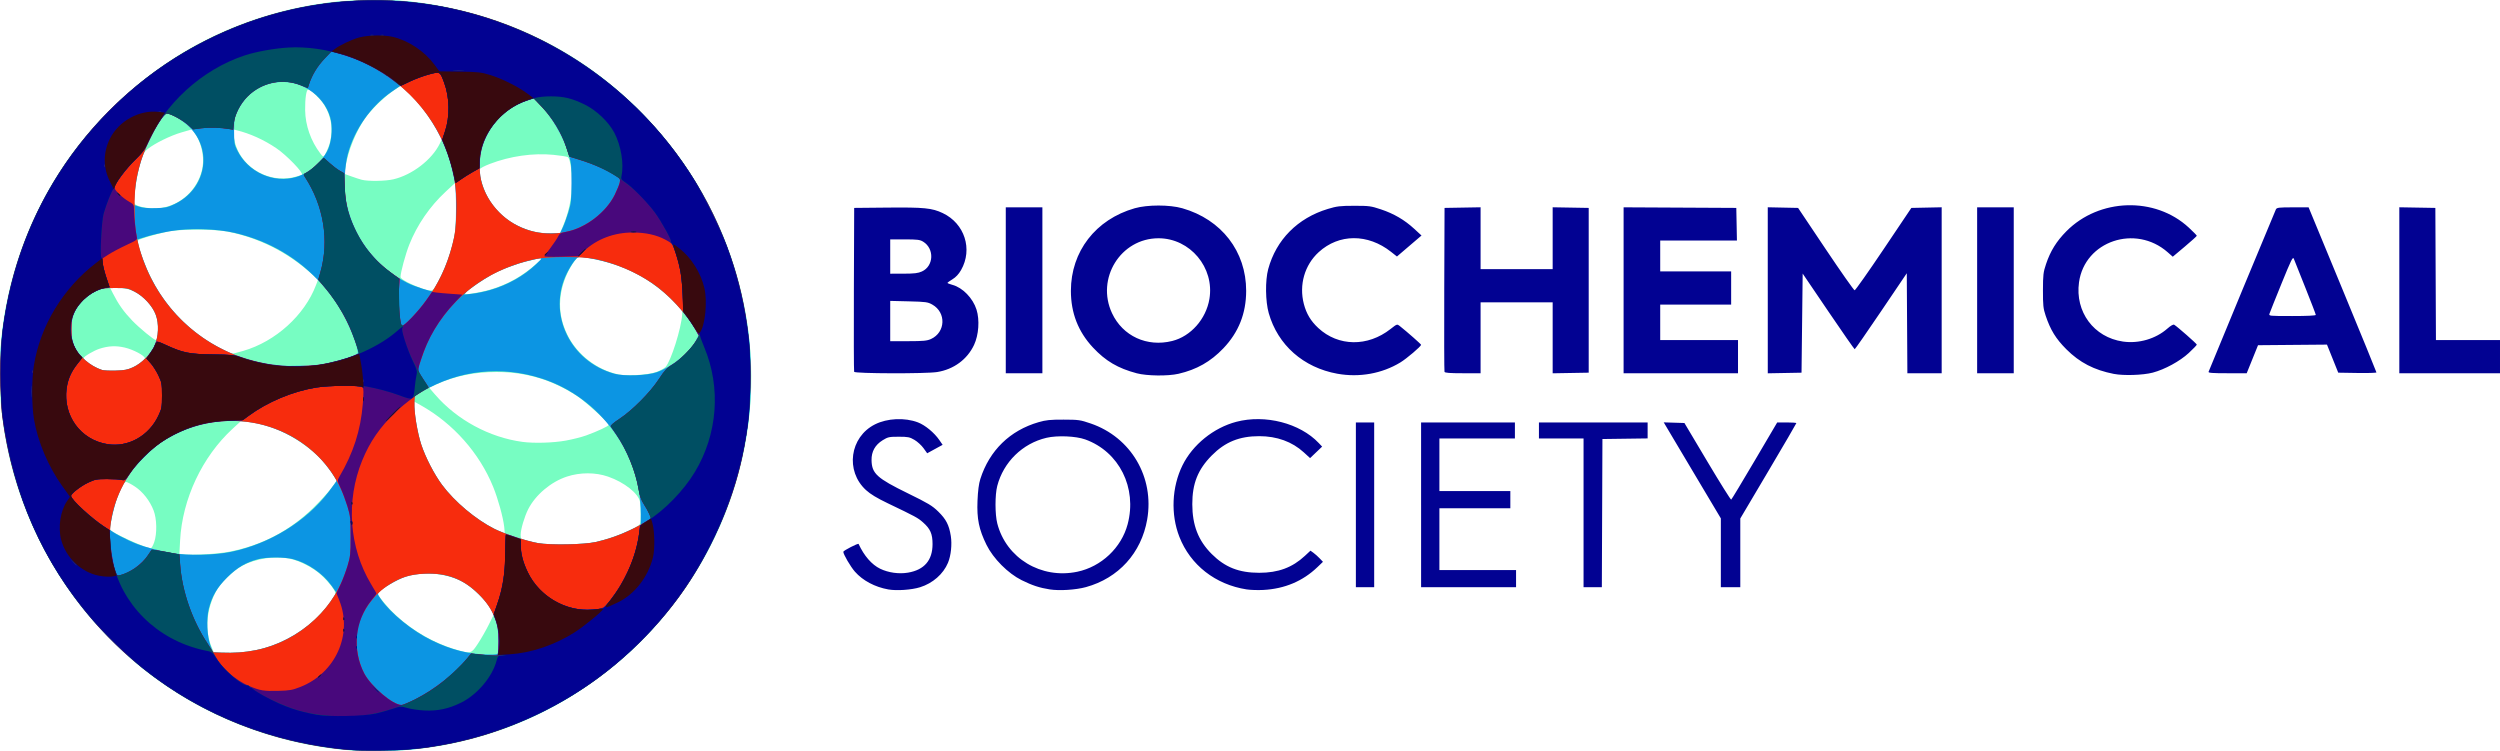 <?xml version="1.0" encoding="UTF-8" standalone="no"?>
<svg
   xmlns:dc="http://purl.org/dc/elements/1.1/"
   xmlns:cc="http://creativecommons.org/ns#"
   xmlns:rdf="http://www.w3.org/1999/02/22-rdf-syntax-ns#"
   xmlns:svg="http://www.w3.org/2000/svg"
   xmlns="http://www.w3.org/2000/svg"
   version="1.1"
   id="svg2"
   viewBox="0 0 655.526 197.005"
   height="55.599mm"
   width="185.004mm">
  <defs
     id="defs4" />
  <g
     transform="translate(-31.252,-145.727)"
     id="layer1">
    <path
       style="fill:#77fdc2"
       d="m 124.412,342.592 c -18.618,-1.273 -36.563,-7.656 -51.434,-18.295 -4.942,-3.535 -7.972,-6.131 -12.761,-10.931 -16.251,-16.291 -26.339,-37.636 -28.647,-60.621 -0.43,-4.278 -0.423,-13.757 0.013,-18.15 1.464,-14.759 6.389,-29.427 14.05,-41.85 4.226,-6.851 8.691,-12.449 14.722,-18.455 15.942,-15.877 35.722,-25.387 58.373,-28.064 5.025,-0.594 15.041,-0.672 19.799,-0.155 23.954,2.605 44.927,12.731 61.388,29.637 24.329,24.987 33.879,60.488 25.164,93.536 -10.366,39.305 -44.278,68.585 -84.418,72.887 -5.343,0.573 -11.89,0.758 -16.248,0.46 z M 98.328,316.207 c 5.664,-1.133 11.08,-3.932 15.367,-7.943 2.492,-2.331 5.483,-6.143 5.483,-6.987 0,-0.73 -1.679,-2.905 -3.653,-4.734 -2.08,-1.926 -5.588,-3.754 -8.286,-4.316 -3.872,-0.808 -8.848,-0.074 -12.453,1.836 -2.184,1.157 -5.459,4.278 -6.66,6.346 -2.748,4.733 -3.278,10.682 -1.345,15.097 l 0.552,1.261 2.048,0.089 c 3.216,0.14 6.022,-0.063 8.948,-0.649 z m 58.259,-1.737 c 0.841,-1.279 2.115,-3.51 2.831,-4.957 l 1.301,-2.632 -0.734,-1.418 c -1.18,-2.278 -5.183,-6.082 -7.731,-7.347 -4.389,-2.179 -10.369,-2.639 -14.776,-1.139 -2.058,0.701 -5.796,2.864 -6.728,3.894 -0.54,0.597 -0.534,0.637 0.297,1.743 4.679,6.227 12.203,11.295 20.113,13.55 3.557,1.014 3.669,0.979 5.427,-1.693 z M 91.359,290.394 c 8.514,-1.643 15.835,-5.46 22.027,-11.484 1.725,-1.678 3.816,-3.968 4.647,-5.089 l 1.511,-2.039 -1.008,-1.663 c -4.169,-6.88 -14.017,-12.987 -22.241,-13.793 l -1.868,-0.183 -2.157,1.983 c -8.007,7.363 -13.21,18.422 -13.795,29.322 l -0.188,3.504 1.17,0.141 c 2.283,0.276 8.84,-0.11 11.901,-0.7 z m -19.681,-2.475 c 0.785,-2.256 0.713,-6.134 -0.156,-8.361 -0.993,-2.544 -2.792,-4.846 -4.876,-6.238 -1.01,-0.675 -2.073,-1.226 -2.361,-1.226 -0.931,0 -3.025,5.318 -3.767,9.564 -0.242,1.383 -0.439,2.679 -0.439,2.879 0,0.64 9.177,4.878 10.701,4.942 0.193,0.008 0.598,-0.694 0.899,-1.56 z m 115.75,-0.065 c 4.791,-1.076 11.25,-3.744 11.662,-4.818 0.245,-0.638 0.236,-4.16 -0.013,-5.673 -0.366,-2.214 -4.112,-5.188 -8.4,-6.668 -3.303,-1.14 -7.3,-1.141 -10.772,-0.003 -4.201,1.378 -8.251,4.798 -10.166,8.583 -0.973,1.923 -1.961,5.268 -1.961,6.639 0,1.106 0.056,1.172 1.275,1.504 0.701,0.191 2.288,0.529 3.525,0.75 2.964,0.531 11.932,0.341 14.85,-0.315 z m -23.968,-3.985 c -0.298,-2.571 -1.623,-7.361 -2.908,-10.517 -3.602,-8.845 -10.478,-16.592 -18.949,-21.347 l -1.725,-0.968 0,1.115 c 0,2.186 0.945,7.425 1.824,10.117 1.095,3.35 3.386,7.795 5.457,10.587 3.411,4.598 9.27,9.433 14.319,11.817 1.073,0.506 2.002,0.921 2.066,0.921 0.064,1.2e-4 0.026,-0.776 -0.084,-1.725 z m 16.138,-22.611 c 1.727,-0.31 4.128,-0.917 5.335,-1.349 2.878,-1.031 5.944,-2.463 5.944,-2.776 0,-0.562 -6.107,-6.122 -8.294,-7.551 -6.53,-4.268 -13.347,-6.306 -21.106,-6.31 -5.886,-0.003 -10.986,1.045 -15.868,3.261 l -1.847,0.838 1.633,1.886 c 5.693,6.574 14.194,11.167 22.823,12.332 3.044,0.411 8.058,0.265 11.379,-0.331 z m 23.579,-17.934 c 1.073,-0.362 2.24,-0.981 2.595,-1.376 1.429,-1.591 4.104,-10.049 4.354,-13.768 0.074,-1.098 -0.061,-1.289 -2.761,-3.913 -6.442,-6.261 -13.862,-9.795 -23.31,-11.104 -1.224,-0.17 -1.306,-0.129 -2.213,1.102 -1.682,2.282 -2.99,5.42 -3.486,8.36 -0.642,3.81 -0.091,7.334 1.718,10.984 2.537,5.12 7.678,9.099 13.293,10.287 2.245,0.475 7.636,0.161 9.809,-0.572 z M 64.795,242.541 c 1.755,-0.521 4.432,-2.257 4.432,-2.873 0,-0.684 -3.065,-2.306 -5.332,-2.822 -2.284,-0.52 -4.223,-0.424 -6.55,0.324 -1.507,0.484 -4.168,2.058 -4.168,2.466 0,0.662 2.829,2.477 4.8,3.078 1.303,0.398 5.231,0.298 6.818,-0.173 z m 30.255,-4.812 c 8.446,-2.447 16.048,-9.323 19.053,-17.229 l 0.555,-1.461 -2.015,-1.784 c -6.227,-5.512 -13.526,-9.155 -21.561,-10.761 -3.737,-0.747 -12.457,-0.75 -16.004,-0.005 -3.203,0.672 -7.419,1.932 -7.635,2.281 -0.316,0.512 1.383,5.612 2.979,8.944 4.055,8.464 10.208,14.879 18.485,19.273 1.551,0.823 2.974,1.5 3.162,1.503 0.188,0.003 1.529,-0.339 2.982,-0.759 z m -22.555,-3.309 c 0.1,-0.261 0.182,-1.403 0.182,-2.539 0,-2.803 -0.841,-4.946 -2.77,-7.056 -2.146,-2.348 -4.482,-3.486 -7.531,-3.67 l -2.35,-0.141 0.816,1.615 c 1.434,2.837 2.865,4.857 5.052,7.133 1.896,1.973 5.711,5.115 6.225,5.127 0.106,0.003 0.275,-0.209 0.375,-0.47 z m 83.918,-11.966 c 5.985,-1.048 11.303,-3.702 15.864,-7.917 1.537,-1.42 1.669,-1.405 -2.803,-0.328 -3.002,0.723 -7.05,2.282 -9.497,3.658 -2.204,1.239 -5.804,3.714 -6.463,4.442 -0.664,0.733 -0.504,0.741 2.899,0.145 z m -10.317,-2.785 c 1.704,-3.209 2.977,-6.528 3.873,-10.1 0.617,-2.461 0.787,-4.004 0.908,-8.275 0.082,-2.888 0.036,-5.766 -0.103,-6.396 l -0.252,-1.146 -2.463,2.289 c -4.12,3.828 -7.427,8.644 -9.479,13.804 -1.007,2.533 -2.303,7.318 -2.303,8.503 0,0.567 2.643,1.972 5.7,3.031 2.675,0.927 2.731,0.903 4.119,-1.71 z m 32.866,-14.873 c 1.254,-3.018 2.016,-6.285 2.218,-9.506 0.222,-3.546 -0.34,-7.987 -1.06,-8.372 -0.271,-0.145 -1.949,-0.41 -3.728,-0.589 -5.318,-0.535 -11.395,0.332 -16.723,2.387 -1.339,0.516 -2.507,1.129 -2.596,1.362 -0.33,0.859 0.627,4.493 1.8,6.836 3.087,6.168 9.81,10.154 16.847,9.987 l 2.392,-0.057 0.851,-2.048 z M 74.444,200.076 c 5.117,-1.18 9.105,-5.45 9.935,-10.638 0.477,-2.978 -0.522,-6.952 -2.283,-9.082 l -0.569,-0.688 -2.7,0.781 c -2.843,0.822 -6.937,2.83 -8.83,4.329 -0.92,0.729 -1.243,1.289 -1.773,3.078 -0.813,2.742 -1.433,6.013 -1.703,8.984 -0.193,2.122 -0.162,2.322 0.406,2.626 1.612,0.863 5.167,1.151 7.517,0.609 z m 59.977,-7.337 c 4.93,-1.162 10.1,-5.142 12.147,-9.352 l 0.611,-1.257 -1.448,-2.493 c -2.326,-4.006 -5.25,-7.693 -8.062,-10.169 l -1.38,-1.215 -1.728,1.145 c -2.262,1.499 -5.448,4.519 -7.186,6.813 -2.638,3.481 -5.025,9.334 -5.596,13.725 l -0.181,1.392 1.715,0.622 c 0.943,0.342 2.187,0.75 2.765,0.906 1.634,0.441 6.25,0.376 8.344,-0.118 z m -25.894,-0.607 c 0.977,-0.254 1.833,-0.52 1.904,-0.591 0.472,-0.472 -4.038,-5.138 -6.711,-6.944 -3.302,-2.231 -6.941,-3.875 -10.462,-4.726 l -0.87,-0.21 0.193,1.846 c 0.768,7.347 8.571,12.547 15.946,10.626 z m 8.867,-7.9 c 1.342,-3.587 0.98,-7.487 -1.002,-10.798 -0.967,-1.616 -3.638,-4.24 -4.315,-4.24 -0.502,0 -0.855,2.362 -0.813,5.441 0.054,3.967 1.488,8.058 3.966,11.313 0.71,0.933 0.792,0.966 1.156,0.468 0.216,-0.295 0.67,-1.278 1.009,-2.184 z"
       id="path4187" />
    <path
       style="fill:#0c95e3"
       d="m 121.128,342.267 c -16.536,-1.707 -32.405,-7.395 -45.823,-16.427 -23.438,-15.776 -38.851,-40.289 -43.131,-68.595 -0.825,-5.457 -1.125,-16.123 -0.613,-21.766 3.1,-34.117 23.472,-64.038 53.981,-79.282 10.933,-5.463 21.973,-8.719 33.702,-9.941 5.067,-0.528 14.329,-0.603 18.877,-0.153 18.072,1.789 35.717,8.565 49.846,19.142 22.7,16.993 37.057,42.374 39.822,70.401 0.417,4.224 0.416,13.77 -0.003,18.012 -3.306,33.586 -23.365,63.012 -53.419,78.363 -10.768,5.5 -23.398,9.15 -35.541,10.27 -3.819,0.352 -14.195,0.339 -17.7,-0.022 z m 40.768,-25.347 c 0.355,-0.925 0.175,-5.316 -0.292,-7.132 -0.876,-3.404 -2.122,-5.549 -4.746,-8.168 -2.811,-2.806 -5.449,-4.288 -9.063,-5.092 -3.043,-0.677 -7.591,-0.479 -10.317,0.449 -2.061,0.702 -5.796,2.865 -6.731,3.897 -0.544,0.601 -0.537,0.64 0.305,1.855 2.664,3.845 8.285,8.409 13.461,10.931 5.082,2.476 9.654,3.622 14.758,3.698 1.974,0.03 2.478,-0.055 2.625,-0.438 z m -63.568,-0.713 c 7.724,-1.545 15.502,-6.618 19.647,-12.815 l 1.512,-2.261 -1.311,-1.843 c -2.277,-3.202 -6.225,-5.916 -10.113,-6.95 -2.159,-0.575 -6.894,-0.564 -9.138,0.02 -3.209,0.836 -5.511,2.193 -8.111,4.784 -2.655,2.644 -3.979,4.912 -4.819,8.252 -0.669,2.661 -0.449,7.292 0.46,9.664 l 0.656,1.712 2.158,0.088 c 3.354,0.136 6.117,-0.062 9.058,-0.65 z m -6.39,-25.802 c 10.114,-2.141 19.439,-7.886 25.475,-15.696 1.136,-1.47 2.066,-2.774 2.066,-2.897 0,-0.518 -2.419,-3.905 -4.034,-5.649 -5.146,-5.556 -12.819,-9.282 -20.485,-9.947 -14.509,-1.26 -28.062,6.991 -32.977,20.074 -0.829,2.207 -1.904,6.874 -1.904,8.264 0,0.436 4.484,2.824 7.27,3.871 2.307,0.867 5.138,1.588 9.08,2.312 3.961,0.728 11.237,0.572 15.51,-0.332 z m 95.49,-2.55 c 3.266,-0.734 5.747,-1.591 8.925,-3.087 l 2.925,-1.376 0,-2.896 c 0,-15.893 -10.721,-30.557 -25.95,-35.494 -10.607,-3.438 -21.695,-2.246 -31.307,3.368 l -2.143,1.251 0,1.823 c 0,2.83 0.84,7.811 1.824,10.825 1.095,3.35 3.386,7.795 5.457,10.587 3.27,4.407 8.786,9.048 13.707,11.533 2.498,1.261 8.51,3.23 11.412,3.738 3.275,0.573 12.092,0.415 15.15,-0.272 z m 16.032,-44.526 c 3.897,-1.369 8.593,-5.159 10.24,-8.264 l 0.727,-1.37 -0.733,-1.382 c -1.21,-2.282 -4.278,-6.124 -6.828,-8.554 -6.097,-5.808 -13.677,-9.331 -22.79,-10.591 -1.17,-0.162 -1.315,-0.099 -2.189,0.952 -0.515,0.619 -1.404,2.07 -1.976,3.225 -5.215,10.534 0.748,23.153 12.468,26.385 2.54,0.7 8.57,0.482 11.082,-0.401 z M 66.148,242.025 c 2.194,-1.012 4.542,-3.357 5.567,-5.56 1.123,-2.414 1.275,-5.827 0.367,-8.245 -0.851,-2.268 -3.161,-4.784 -5.528,-6.021 -1.73,-0.905 -2,-0.955 -5.126,-0.955 -2.952,0 -3.481,0.085 -5.015,0.804 -2.266,1.062 -4.424,3.124 -5.507,5.263 -0.796,1.572 -0.878,2.012 -0.878,4.733 0,2.449 0.12,3.26 0.654,4.415 1.235,2.673 4.263,5.275 7.296,6.27 0.412,0.135 2.033,0.211 3.6,0.168 2.342,-0.064 3.157,-0.22 4.571,-0.872 z m 50.929,-0.989 c 3.46,-0.762 7.815,-2.233 7.995,-2.701 0.243,-0.634 -1.287,-5.023 -2.89,-8.288 -1.824,-3.716 -3.639,-6.433 -6.43,-9.625 -5.994,-6.857 -13.772,-11.472 -22.971,-13.631 -4.703,-1.104 -12.037,-1.295 -16.954,-0.44 -1.98,0.344 -4.723,0.975 -6.095,1.402 l -2.495,0.777 0.198,0.958 c 0.437,2.116 1.997,6.329 3.319,8.966 5.826,11.622 16.416,19.779 29.091,22.407 4.309,0.894 4.302,0.893 9.882,0.777 3.256,-0.068 5.913,-0.285 7.35,-0.601 z m 42.6,-19.238 c 4.679,-1.344 8.889,-3.702 12.158,-6.809 2.007,-1.908 2.139,-1.864 -2.36,-0.781 -3.002,0.723 -7.05,2.282 -9.497,3.658 -2.267,1.275 -5.815,3.724 -6.491,4.481 l -0.559,0.625 2.1,-0.221 c 1.155,-0.122 3.248,-0.551 4.65,-0.953 z m -13.544,-2.204 c 1.68,-3.144 2.949,-6.478 3.876,-10.182 0.718,-2.87 0.794,-3.718 0.806,-9.018 0.014,-6.411 -0.307,-8.64 -1.958,-13.595 -2.205,-6.617 -6.441,-13.153 -11.316,-17.459 l -1.286,-1.136 -2.152,1.47 c -5.563,3.8 -9.939,10.012 -11.667,16.561 -0.789,2.992 -1.057,8.332 -0.57,11.381 1.53,9.592 7.53,17.84 16.212,22.288 1.792,0.918 6.397,2.403 6.652,2.145 0.111,-0.112 0.743,-1.217 1.404,-2.454 z M 178.807,205.397 c 0.378,-0.796 1.043,-2.619 1.479,-4.05 0.713,-2.341 0.795,-3.099 0.817,-7.552 0.021,-4.334 -0.062,-5.249 -0.672,-7.35 -1.456,-5.018 -4.774,-10.619 -8.239,-13.908 l -1.062,-1.008 -1.959,0.652 c -5.091,1.694 -9.518,6.164 -11.305,11.415 -0.904,2.657 -1.104,6.697 -0.464,9.416 1.171,4.979 4.83,9.546 9.493,11.848 3.081,1.521 5.659,2.117 8.829,2.042 l 2.396,-0.057 0.686,-1.448 z M 76.955,199.275 c 8.265,-3.877 10.221,-14.13 3.879,-20.334 -1.669,-1.633 -4.717,-3.446 -5.793,-3.446 -0.748,0 -2.712,2.982 -4.626,7.022 -2.354,4.97 -3.424,8.943 -3.9,14.483 l -0.211,2.455 1.462,0.466 c 0.998,0.318 2.366,0.44 4.312,0.385 2.478,-0.07 3.114,-0.204 4.878,-1.031 z m 32.029,-7.16 c 3.445,-1.023 7.212,-4.42 8.435,-7.607 0.888,-2.315 1.068,-5.734 0.42,-7.989 -1.77,-6.157 -8.317,-10.25 -14.589,-9.122 -4.32,0.777 -7.769,3.426 -9.661,7.42 -0.899,1.899 -0.96,2.237 -0.96,5.328 0,2.997 0.076,3.455 0.829,4.987 2.826,5.752 9.527,8.765 15.527,6.983 z"
       id="path4185" />
    <path
       style="fill:#f72c0d"
       d="m 121.878,342.283 c -32.132,-3.036 -60.283,-20.79 -76.675,-48.358 -7.16,-12.043 -11.741,-25.689 -13.471,-40.131 -0.089,-0.743 -0.245,-3.848 -0.347,-6.9 -1.066,-31.954 13.745,-62.529 39.587,-81.725 20.955,-15.565 46.802,-22.079 72.656,-18.309 33.227,4.845 62.296,27.053 76.014,58.072 6.071,13.728 8.743,27.313 8.342,42.412 -0.382,14.361 -3.336,26.588 -9.516,39.379 -5.229,10.824 -11.019,18.966 -19.468,27.374 -7.495,7.459 -15.734,13.373 -25.223,18.105 -10.319,5.146 -20.111,8.147 -31.531,9.665 -4.086,0.543 -16.37,0.794 -20.369,0.416 z m 18.403,-13.28 c 4.978,-2.541 10.147,-6.627 13.45,-10.63 l 1.049,-1.272 3.354,0.341 c 1.845,0.188 3.453,0.243 3.574,0.122 0.121,-0.121 0.266,-1.459 0.322,-2.974 0.193,-5.222 -1.393,-9.199 -5.172,-12.971 -4.096,-4.089 -8.453,-5.74 -14.389,-5.454 -3.651,0.176 -6.035,0.913 -9.099,2.813 -3.973,2.464 -7.2,6.869 -8.215,11.216 -0.884,3.788 -0.252,8.594 1.592,12.116 1.793,3.423 7.477,8.249 9.748,8.276 0.367,0.005 2.07,-0.708 3.785,-1.584 z M 98.328,316.207 c 5.738,-1.147 11.11,-3.945 15.489,-8.065 4.118,-3.875 6.826,-8.307 8.552,-13.998 0.754,-2.486 0.819,-3.105 0.819,-7.8 0,-4.695 -0.065,-5.314 -0.819,-7.8 -2.071,-6.828 -5.596,-11.948 -11.056,-16.063 -13.398,-10.095 -33.04,-7.991 -43.868,4.7 -4.675,5.479 -7.37,12.424 -7.364,18.977 0.002,2.489 0.713,7.226 1.371,9.134 0.46,1.334 0.562,1.434 1.288,1.261 2.574,-0.611 5.687,-2.836 7.291,-5.211 0.519,-0.769 0.972,-1.436 1.005,-1.482 0.033,-0.046 1.68,0.215 3.66,0.58 l 3.6,0.663 0.187,2.631 c 0.496,6.991 3.1,14.503 7.182,20.723 l 1.518,2.313 2.123,0.087 c 3.316,0.136 6.089,-0.064 9.023,-0.651 z m 89.1,-28.352 c 4.6,-1.033 8.714,-2.689 12.821,-5.162 l 1.721,-1.036 -0.458,-1.106 c -0.252,-0.608 -0.898,-1.781 -1.435,-2.606 -0.715,-1.098 -1.082,-2.141 -1.369,-3.893 -0.772,-4.716 -3.101,-10.449 -5.852,-14.407 -0.688,-0.99 -1.343,-1.949 -1.455,-2.132 -0.123,-0.199 0.781,-0.977 2.262,-1.948 3.374,-2.211 8.066,-6.94 10.36,-10.443 1.517,-2.316 2.132,-2.984 3.427,-3.723 1.923,-1.098 4.903,-4.023 6.168,-6.054 l 0.934,-1.5 -0.931,-1.65 c -2.392,-4.242 -7.192,-9.399 -11.376,-12.222 -4.401,-2.97 -9.461,-5.126 -14.736,-6.279 -3.54,-0.774 -12.549,-0.767 -16.118,0.012 -10.807,2.358 -19.54,8.215 -25.341,16.994 -1.87,2.83 -3.062,5.318 -4.255,8.886 l -1.052,3.144 0.749,1.257 c 0.412,0.692 1.074,1.724 1.472,2.293 l 0.723,1.036 -1.829,1.104 -1.829,1.104 -0.091,1.734 c -0.132,2.495 0.72,7.811 1.762,11 1.098,3.36 3.387,7.803 5.46,10.598 3.27,4.407 8.786,9.048 13.707,11.533 2.498,1.261 8.51,3.23 11.412,3.738 3.275,0.573 12.092,0.415 15.15,-0.272 z M 66.148,242.025 c 2.194,-1.012 4.542,-3.357 5.567,-5.56 1.123,-2.414 1.275,-5.827 0.367,-8.245 -0.851,-2.268 -3.161,-4.784 -5.528,-6.021 -1.73,-0.905 -2,-0.955 -5.126,-0.955 -2.952,0 -3.481,0.085 -5.015,0.804 -2.266,1.062 -4.424,3.124 -5.507,5.263 -0.796,1.572 -0.878,2.012 -0.878,4.733 0,2.449 0.12,3.26 0.654,4.415 1.235,2.673 4.263,5.275 7.296,6.27 0.412,0.135 2.033,0.211 3.6,0.168 2.342,-0.064 3.157,-0.22 4.571,-0.872 z m 48.829,-0.667 c 2.993,-0.455 7.456,-1.65 9.364,-2.507 l 1.127,-0.506 -1.031,-3.053 c -1.74,-5.154 -4.546,-10.119 -8.046,-14.237 l -1.692,-1.99 0.57,-1.991 c 2.352,-8.226 0.854,-17.416 -4.064,-24.922 -0.456,-0.695 -0.438,-0.736 0.526,-1.22 0.548,-0.275 1.764,-1.25 2.702,-2.165 l 1.705,-1.664 1.55,1.393 c 0.852,0.766 2.059,1.679 2.681,2.029 l 1.132,0.636 0.156,3.791 c 0.185,4.489 1.001,7.62 3.054,11.706 2.183,4.346 5.358,7.976 9.577,10.946 l 1.759,1.239 -0.19,2.85 c -0.202,3.024 0.265,8.955 0.743,9.437 0.379,0.383 3.833,-3.161 6.227,-6.391 3.416,-4.607 5.533,-9.06 7.012,-14.747 0.753,-2.898 0.923,-4.229 1.061,-8.32 0.227,-6.741 -0.65,-11.778 -3.083,-17.704 -4.699,-11.445 -15.163,-20.68 -27.279,-24.075 l -2.392,-0.67 -1.876,1.981 c -1.805,1.905 -3.215,4.23 -3.958,6.524 l -0.352,1.086 -1.807,-0.73 c -4.798,-1.938 -10.288,-0.792 -14.002,2.923 -1.938,1.939 -3.342,4.686 -3.582,7.01 l -0.178,1.725 -0.93,-0.162 c -2.326,-0.405 -5.315,-0.496 -7.359,-0.226 l -2.228,0.295 -1.372,-1.219 c -1.401,-1.245 -4.561,-2.938 -5.486,-2.938 -1.201,0 -5.545,8.092 -6.937,12.924 -1.24,4.306 -1.549,6.728 -1.524,11.976 0.018,3.885 0.164,5.611 0.679,8.02 3.037,14.228 13.152,25.862 26.77,30.792 2.55,0.923 7.243,2.074 9.726,2.385 2.305,0.289 8.681,0.156 11.25,-0.234 z m 64.65,-34.813 c 5.308,-1.11 10.53,-5.084 12.828,-9.762 0.611,-1.244 1.197,-2.689 1.301,-3.21 0.176,-0.881 0.087,-1.013 -1.27,-1.879 -2.326,-1.485 -5.455,-2.878 -8.829,-3.931 l -3.13,-0.977 -0.863,-2.654 c -1.15,-3.537 -3.438,-7.314 -6.2,-10.235 l -2.262,-2.393 -1.995,0.664 c -5.128,1.706 -9.548,6.16 -11.342,11.427 -0.904,2.657 -1.104,6.697 -0.464,9.416 0.731,3.107 2.385,6.001 4.838,8.466 4.482,4.503 11.004,6.404 17.387,5.068 z"
       id="path4183" />
    <path
       style="fill:#48087c"
       d="m 121.878,342.283 c -32.132,-3.036 -60.283,-20.79 -76.675,-48.358 -7.16,-12.043 -11.741,-25.689 -13.471,-40.131 -0.089,-0.743 -0.245,-3.848 -0.347,-6.9 -1.066,-31.954 13.745,-62.529 39.587,-81.725 20.955,-15.565 46.802,-22.079 72.656,-18.309 33.227,4.845 62.296,27.053 76.014,58.072 6.071,13.728 8.743,27.313 8.342,42.412 -0.382,14.361 -3.336,26.588 -9.516,39.379 -5.229,10.824 -11.019,18.966 -19.468,27.374 -7.495,7.459 -15.734,13.373 -25.223,18.105 -10.319,5.146 -20.111,8.147 -31.531,9.665 -4.086,0.543 -16.37,0.794 -20.369,0.416 z m 18.403,-13.28 c 4.978,-2.541 10.147,-6.627 13.45,-10.63 l 1.049,-1.272 3.354,0.341 c 1.845,0.188 3.453,0.242 3.574,0.121 0.121,-0.121 0.216,-1.795 0.211,-3.72 -0.007,-2.768 -0.138,-3.861 -0.63,-5.23 l -0.622,-1.73 0.852,-2.408 c 1.761,-4.977 2.453,-10.432 2.36,-18.619 0,-0.103 0.842,0.118 1.873,0.491 l 1.875,0.678 0.201,2.359 c 0.668,7.837 6.352,14.267 14.049,15.893 2.666,0.563 6.59,0.389 7.706,-0.343 1.995,-1.307 6.353,-8.627 7.853,-13.191 0.723,-2.199 1.542,-6.098 1.542,-7.34 0,-0.775 0.229,-1.056 1.495,-1.835 l 1.495,-0.92 -0.457,-1.103 c -0.251,-0.606 -0.896,-1.778 -1.434,-2.603 -0.715,-1.098 -1.082,-2.141 -1.369,-3.893 -0.772,-4.716 -3.101,-10.449 -5.852,-14.407 -0.688,-0.99 -1.343,-1.949 -1.455,-2.132 -0.123,-0.199 0.781,-0.977 2.262,-1.948 3.374,-2.211 8.066,-6.94 10.36,-10.443 1.517,-2.316 2.132,-2.984 3.427,-3.723 1.923,-1.098 4.903,-4.023 6.168,-6.054 l 0.934,-1.5 -0.925,-1.639 c -0.509,-0.902 -1.45,-2.335 -2.091,-3.184 l -1.166,-1.545 -0.126,-4.316 c -0.134,-4.575 -0.758,-8.196 -2.01,-11.666 -0.669,-1.854 -0.792,-1.997 -2.504,-2.912 -2.377,-1.271 -5.191,-1.888 -8.615,-1.888 -4.846,0 -9.394,1.728 -12.685,4.82 l -1.5,1.409 -4.556,0.125 c -2.79,0.077 -4.488,0.017 -4.382,-0.156 0.096,-0.155 0.845,-1.167 1.664,-2.25 0.82,-1.083 1.689,-2.386 1.932,-2.895 0.386,-0.81 0.673,-0.97 2.29,-1.277 4.928,-0.937 10.319,-5.089 12.58,-9.689 0.611,-1.244 1.197,-2.689 1.301,-3.21 0.176,-0.881 0.087,-1.013 -1.27,-1.879 -2.326,-1.485 -5.455,-2.878 -8.829,-3.931 l -3.13,-0.977 -0.863,-2.654 c -1.15,-3.537 -3.438,-7.314 -6.2,-10.235 l -2.262,-2.393 -1.995,0.664 c -6.62,2.203 -11.627,8.609 -12.152,15.547 l -0.164,2.171 -1.682,0.94 c -0.925,0.517 -2.327,1.399 -3.115,1.959 -0.951,0.677 -1.467,0.891 -1.536,0.639 -0.057,-0.209 -0.396,-1.662 -0.753,-3.23 -0.357,-1.567 -1.095,-3.957 -1.641,-5.309 l -0.992,-2.459 0.744,-2.191 c 1.33,-3.919 1.246,-8.955 -0.215,-12.859 -1.1,-2.939 -1.04,-2.907 -3.962,-2.133 -1.381,0.366 -3.626,1.196 -4.988,1.845 l -2.476,1.18 -1.94,-1.468 c -4.045,-3.062 -9.086,-5.584 -13.799,-6.904 l -2.392,-0.67 -1.876,1.981 c -1.805,1.905 -3.215,4.23 -3.958,6.524 l -0.352,1.086 -1.807,-0.73 c -4.798,-1.938 -10.288,-0.792 -14.002,2.923 -1.938,1.939 -3.342,4.686 -3.582,7.01 l -0.178,1.725 -0.93,-0.162 c -2.326,-0.405 -5.315,-0.496 -7.359,-0.226 l -2.228,0.295 -1.372,-1.219 c -1.401,-1.245 -4.561,-2.938 -5.486,-2.938 -0.699,0 -2.683,2.993 -4.485,6.765 -1.281,2.681 -1.799,3.406 -3.891,5.439 -2.475,2.405 -5.36,6.326 -5.36,7.282 0,0.647 2.138,2.674 3.854,3.654 1.216,0.694 1.242,0.743 1.253,2.359 0.011,1.571 0.411,5.294 0.741,6.9 0.143,0.696 -0.057,0.848 -2.766,2.1 -1.606,0.743 -3.711,1.861 -4.676,2.484 l -1.755,1.134 0.209,1.266 c 0.115,0.696 0.578,2.368 1.028,3.716 l 0.819,2.45 -1.078,0.195 c -3.177,0.575 -6.526,3.124 -7.976,6.071 -1.672,3.398 -1.302,8.131 0.856,10.959 l 1.003,1.314 -1.199,1.48 c -5.315,6.564 -3.277,16.505 4.092,19.953 6.649,3.112 13.91,0.458 17.085,-6.245 0.899,-1.899 0.96,-2.237 0.96,-5.328 0,-3.077 -0.064,-3.434 -0.941,-5.287 -0.518,-1.093 -1.437,-2.536 -2.043,-3.206 l -1.101,-1.219 1.072,-1.559 c 0.59,-0.857 1.152,-1.878 1.25,-2.269 0.098,-0.391 0.28,-0.71 0.403,-0.71 0.124,0 1.232,0.465 2.463,1.034 4.405,2.035 6.078,2.367 12.279,2.432 4.948,0.052 5.783,0.135 7.35,0.725 5.581,2.103 14.224,2.953 20.368,2.004 3.134,-0.484 7.587,-1.672 9.514,-2.538 l 1.127,-0.506 -1.031,-3.053 c -1.74,-5.154 -4.546,-10.119 -8.046,-14.237 l -1.692,-1.99 0.57,-1.991 c 2.352,-8.226 0.854,-17.416 -4.064,-24.922 -0.456,-0.695 -0.438,-0.736 0.526,-1.22 0.548,-0.275 1.764,-1.25 2.702,-2.165 l 1.705,-1.664 1.55,1.393 c 0.852,0.766 2.059,1.679 2.681,2.029 l 1.132,0.636 0.156,3.791 c 0.185,4.489 1.001,7.62 3.054,11.706 2.183,4.346 5.358,7.976 9.577,10.946 l 1.759,1.239 -0.19,2.85 c -0.204,3.048 0.266,8.957 0.751,9.446 0.384,0.387 4.411,-3.82 6.422,-6.708 l 1.5,-2.155 1.2,0.164 c 0.66,0.09 2.451,0.249 3.98,0.353 l 2.78,0.189 -1.742,1.831 c -4.394,4.616 -7.356,9.59 -9.187,15.424 -0.874,2.786 -0.913,2.588 1.076,5.532 0.641,0.949 1.04,1.725 0.886,1.725 -0.736,0 -6.176,3.998 -8.538,6.275 -4.131,3.982 -6.772,7.81 -8.769,12.708 -4.319,10.595 -3.439,22.825 2.334,32.43 0.787,1.31 1.431,2.43 1.431,2.488 0,0.059 -0.597,0.839 -1.326,1.735 -4.367,5.361 -5.128,13.025 -1.904,19.179 1.793,3.423 7.477,8.249 9.748,8.276 0.367,0.005 2.07,-0.708 3.785,-1.584 z m -30.253,-3.16 c 9.211,-3.635 13.762,-13.767 10.192,-22.691 l -0.751,-1.877 1.042,-2.215 c 0.573,-1.219 1.41,-3.43 1.859,-4.915 0.751,-2.483 0.817,-3.11 0.817,-7.8 0,-4.7 -0.064,-5.312 -0.821,-7.8 -0.452,-1.485 -1.246,-3.627 -1.766,-4.76 -0.943,-2.056 -0.944,-2.061 -0.392,-3 3.712,-6.32 5.614,-12.216 6.172,-19.135 0.237,-2.93 0.229,-4.024 -0.03,-4.337 -0.485,-0.584 -8.506,-0.564 -12.175,0.031 -6.198,1.005 -12.745,3.752 -17.799,7.468 l -1.65,1.213 -3.333,0.074 c -6.483,0.143 -12.336,1.964 -17.817,5.541 -2.422,1.581 -6.999,6.19 -8.4,8.458 -0.993,1.609 -1.098,1.688 -1.95,1.474 -0.495,-0.125 -2.25,-0.227 -3.9,-0.227 -2.741,0 -3.172,0.081 -4.987,0.941 -1.921,0.91 -4.463,2.882 -4.463,3.461 0,0.965 5.216,5.819 8.633,8.033 l 1.567,1.016 0.002,1.674 c 0.002,2.22 0.747,7.014 1.371,8.823 0.46,1.334 0.562,1.434 1.288,1.261 2.574,-0.611 5.687,-2.836 7.291,-5.211 0.519,-0.769 0.972,-1.436 1.005,-1.482 0.033,-0.046 1.68,0.215 3.66,0.58 l 3.6,0.663 0.187,2.631 c 0.496,6.988 3.233,14.855 7.239,20.81 0.777,1.155 1.661,2.582 1.963,3.171 1.603,3.12 5.28,6.376 8.922,7.902 2.856,1.197 3.828,1.359 7.571,1.262 3.043,-0.079 3.733,-0.201 5.85,-1.036 z"
       id="path4181" />
    <path
       style="fill:#004f63"
       d="m 123.528,342.392 c -20.488,-1.73 -39.259,-9.066 -54.75,-21.398 -3.737,-2.975 -10.24,-9.272 -13.476,-13.05 -12.879,-15.034 -20.505,-32.304 -23.314,-52.8 -0.744,-5.427 -0.743,-17.624 10e-4,-23.1 3.218,-23.669 13.652,-43.995 30.806,-60.017 23.81,-22.238 57.713,-31.181 89.127,-23.51 25.659,6.266 47.276,21.863 61.211,44.166 2.666,4.266 7.002,13.087 8.74,17.776 2.859,7.718 4.906,16.48 5.776,24.735 0.592,5.611 0.436,16.53 -0.312,21.9 -4.114,29.535 -20.749,55.259 -45.782,70.801 -12.972,8.054 -28.162,13.062 -43.627,14.385 -3.328,0.285 -11.594,0.349 -14.4,0.112 z m 4.205,-9.222 c 6.769,-1.191 12.792,-3.697 18.145,-7.547 2.419,-1.74 6.147,-5.184 7.862,-7.262 l 1.059,-1.283 2.665,0.305 c 1.466,0.168 3.542,0.284 4.615,0.257 1.134,-0.028 1.499,-0.096 0.873,-0.163 l -1.077,-0.115 0.261,-1.663 c 0.333,-2.122 -0.229,-6.222 -1.089,-7.957 -0.353,-0.711 -0.3,-1.076 0.465,-3.238 1.528,-4.319 2.151,-8.044 2.271,-13.585 0.06,-2.764 0.207,-5.008 0.328,-4.987 0.432,0.075 0.84,0.203 2.245,0.703 l 1.425,0.508 0,1.46 c 0,2.293 0.555,4.432 1.857,7.16 3.044,6.375 9.945,10.373 16.893,9.786 1.32,-0.111 2.544,-0.215 2.719,-0.229 0.469,-0.039 3.387,-3.829 4.85,-6.299 2.44,-4.12 4.015,-8.559 4.705,-13.253 0.267,-1.818 0.486,-2.451 0.936,-2.7 0.323,-0.179 0.958,-0.57 1.41,-0.868 0.811,-0.535 0.816,-0.558 0.364,-1.65 -0.252,-0.609 -0.898,-1.782 -1.436,-2.607 -0.715,-1.098 -1.082,-2.141 -1.369,-3.893 -0.772,-4.716 -3.101,-10.449 -5.852,-14.407 -0.688,-0.99 -1.343,-1.949 -1.455,-2.132 -0.123,-0.199 0.781,-0.977 2.262,-1.948 3.374,-2.211 8.066,-6.94 10.36,-10.443 1.523,-2.324 2.127,-2.98 3.427,-3.716 2.008,-1.137 5.519,-4.752 6.649,-6.848 0.479,-0.888 0.759,-1.512 0.623,-1.387 -0.136,0.125 -0.929,-0.82 -1.762,-2.1 -0.833,-1.28 -1.755,-2.588 -2.048,-2.908 -0.293,-0.32 -0.533,-0.725 -0.532,-0.9 0.014,-3.317 -0.353,-8.656 -0.723,-10.515 -0.575,-2.89 -1.941,-7.119 -2.398,-7.424 -0.182,-0.121 -0.228,-0.222 -0.102,-0.225 0.454,-0.009 -2.458,-5.325 -4.196,-7.662 -4.941,-6.641 -11.38,-11.203 -19.302,-13.675 l -3.13,-0.977 -0.863,-2.654 c -1.15,-3.537 -3.438,-7.314 -6.199,-10.234 l -2.262,-2.392 -1.638,0.532 c -7.096,2.303 -12.588,9.378 -12.588,16.215 0,1.534 -0.056,1.656 -0.975,2.126 -0.536,0.274 -1.853,1.063 -2.925,1.753 -2.308,1.485 -2.489,1.544 -2.589,0.847 -0.094,-0.655 -0.475,-2.524 -0.598,-2.933 -0.05,-0.165 -0.234,-0.886 -0.409,-1.602 -0.307,-1.251 -1.54,-4.494 -2.078,-5.465 -0.168,-0.302 0.008,-1.255 0.499,-2.7 1.345,-3.963 1.267,-8.978 -0.201,-12.901 -1.1,-2.939 -1.04,-2.907 -3.962,-2.133 -1.381,0.366 -3.646,1.206 -5.033,1.867 -2.478,1.181 -2.533,1.192 -3.15,0.643 -0.346,-0.307 -0.869,-0.75 -1.164,-0.984 -0.294,-0.234 -0.724,-0.594 -0.954,-0.8 -0.23,-0.206 -0.563,-0.375 -0.74,-0.375 -0.177,0 -0.321,-0.119 -0.321,-0.265 0,-0.146 -0.236,-0.347 -0.525,-0.447 -0.289,-0.1 -0.93,-0.454 -1.425,-0.787 -0.82,-0.552 -3.928,-2.105 -5.4,-2.698 -0.33,-0.133 -1.076,-0.45 -1.657,-0.704 -0.581,-0.254 -1.391,-0.523 -1.8,-0.598 -0.409,-0.075 -1.349,-0.299 -2.089,-0.499 l -1.346,-0.363 -1.873,1.977 c -1.801,1.901 -3.212,4.227 -3.955,6.52 l -0.352,1.086 -1.807,-0.73 c -4.798,-1.938 -10.288,-0.792 -14.002,2.923 -1.938,1.939 -3.342,4.686 -3.582,7.01 l -0.178,1.725 -0.93,-0.162 c -2.326,-0.405 -5.315,-0.496 -7.359,-0.226 l -2.228,0.295 -1.372,-1.219 c -1.478,-1.313 -4.596,-2.948 -5.572,-2.921 -0.851,0.023 -3.757,4.736 -5.493,8.907 -0.216,0.519 -1.477,1.998 -2.801,3.285 -2.342,2.276 -5.355,6.309 -5.355,7.166 0,0.234 -0.116,0.425 -0.258,0.425 -0.307,0 -1.882,3.913 -2.597,6.45 -0.555,1.972 -1.016,11.548 -0.556,11.552 0.143,0 0.286,0.577 0.316,1.28 0.031,0.703 0.45,2.448 0.93,3.879 l 0.874,2.601 -1.23,0.2 c -3.93,0.639 -8.06,4.66 -8.818,8.585 -0.624,3.232 0.425,7.375 2.295,9.065 l 0.623,0.563 -1.325,1.687 c -1.677,2.136 -2.485,3.965 -2.819,6.38 -0.988,7.138 3.693,13.542 10.726,14.674 5.387,0.868 10.832,-2.172 13.327,-7.44 0.899,-1.899 0.96,-2.237 0.96,-5.328 0,-3.077 -0.064,-3.434 -0.941,-5.287 -0.518,-1.093 -1.442,-2.542 -2.055,-3.219 l -1.113,-1.232 1.08,-1.471 c 0.594,-0.809 1.08,-1.596 1.08,-1.748 0,-0.153 0.171,-0.511 0.38,-0.798 0.354,-0.484 0.537,-0.448 2.645,0.526 4.412,2.038 6.094,2.372 12.369,2.455 4.442,0.058 5.86,0.177 6.658,0.555 0.851,0.404 4.553,1.442 6.547,1.835 0.302,0.06 0.774,0.174 1.05,0.254 1.679,0.487 8.74,0.677 12.201,0.328 2.896,-0.292 10.863,-2.426 11.613,-3.11 0.306,-0.279 -1.638,-5.904 -2.934,-8.492 -1.481,-2.956 -3.859,-6.568 -5.915,-8.987 l -1.692,-1.99 0.57,-1.991 c 2.352,-8.226 0.854,-17.416 -4.064,-24.922 -0.456,-0.695 -0.438,-0.736 0.526,-1.22 0.548,-0.275 1.764,-1.25 2.702,-2.165 l 1.705,-1.664 1.55,1.393 c 0.852,0.766 2.059,1.679 2.681,2.029 l 1.132,0.636 0.156,3.791 c 0.118,2.874 0.346,4.428 0.94,6.424 1.058,3.555 3.071,7.466 5.224,10.149 2.099,2.616 3.086,3.565 5.907,5.682 l 2.1,1.576 0.064,4.98 c 0.068,5.279 0.342,7.429 0.933,7.304 0.273,-0.058 0.278,0.055 0.021,0.467 -0.748,1.198 2.175,8.681 5.209,13.336 l 1.618,2.483 -1.797,1.045 c -0.988,0.575 -1.976,1.222 -2.195,1.438 -0.6,0.594 -1.22,0.512 -3.997,-0.532 -2.281,-0.857 -5.585,-1.739 -8.346,-2.228 -0.734,-0.13 -0.936,-0.08 -0.781,0.195 0.162,0.287 0.117,0.286 -0.195,-0.005 -0.581,-0.539 -8.71,-0.49 -12.185,0.074 -6.148,0.997 -12.745,3.754 -17.701,7.396 l -1.553,1.141 -3.697,0.129 c -2.033,0.071 -4.372,0.288 -5.197,0.482 -0.825,0.194 -1.702,0.4 -1.95,0.458 -3.01,0.7 -7.621,2.761 -10.635,4.753 -2.271,1.501 -6.63,5.864 -8.178,8.186 -1.065,1.597 -1.251,1.743 -2.054,1.606 -0.486,-0.083 -2.233,-0.15 -3.883,-0.15 -2.741,0 -3.172,0.081 -4.987,0.941 -2.095,0.993 -4.463,2.897 -4.463,3.589 0,0.895 5.926,6.196 9.693,8.67 0.337,0.221 0.502,1.087 0.628,3.3 0.094,1.65 0.246,3.524 0.337,4.165 0.158,1.115 1.177,4.319 1.464,4.607 0.222,0.222 2.32,-0.527 3.715,-1.325 1.79,-1.024 3.236,-2.35 4.329,-3.969 0.512,-0.758 0.958,-1.416 0.991,-1.462 0.033,-0.046 1.68,0.215 3.66,0.58 l 3.6,0.663 0.187,2.631 c 0.489,6.886 3.076,14.426 7.038,20.51 0.752,1.155 1.703,2.763 2.113,3.573 1.444,2.853 6.821,7.677 8.558,7.677 0.267,0 0.486,0.158 0.486,0.35 0,0.192 0.076,0.274 0.169,0.181 0.093,-0.093 0.488,0.128 0.879,0.49 1.672,1.549 8.582,4.718 12.572,5.766 5.027,1.32 12.75,1.713 17.436,0.889 z m 1.922,-6.701 -0.727,-0.825 0.825,0.727 c 0.454,0.4 0.825,0.771 0.825,0.825 0,0.235 -0.243,0.044 -0.923,-0.727 z m -14.977,-3.188 c 0,-0.062 0.236,-0.299 0.525,-0.525 0.476,-0.373 0.486,-0.363 0.113,0.113 -0.392,0.5 -0.638,0.659 -0.638,0.412 z m 9.924,-7.862 c 0.014,-0.349 0.086,-0.421 0.181,-0.181 0.087,0.217 0.076,0.475 -0.024,0.575 -0.1,0.1 -0.171,-0.077 -0.158,-0.394 z m 0,-2.7 c 0.014,-0.349 0.086,-0.421 0.181,-0.181 0.087,0.217 0.076,0.475 -0.024,0.575 -0.1,0.1 -0.171,-0.077 -0.158,-0.394 z m -3.3,-1.8 c 0.014,-0.349 0.086,-0.421 0.181,-0.181 0.087,0.217 0.076,0.475 -0.024,0.575 -0.1,0.1 -0.171,-0.077 -0.158,-0.394 z m 0,-3 c 0.014,-0.349 0.086,-0.421 0.181,-0.181 0.087,0.217 0.076,0.475 -0.024,0.575 -0.1,0.1 -0.171,-0.077 -0.158,-0.394 z m 1.985,-24.843 c -0.123,-0.312 -0.153,-0.639 -0.066,-0.725 0.274,-0.274 0.514,0.175 0.4,0.744 -0.105,0.522 -0.121,0.521 -0.334,-0.019 z m 0.115,-5.457 c 0.014,-0.349 0.086,-0.421 0.181,-0.181 0.087,0.217 0.076,0.475 -0.024,0.575 -0.1,0.1 -0.171,-0.077 -0.158,-0.394 z m 10.776,-23.375 c 1.063,-1.073 2,-1.95 2.083,-1.95 0.083,0 -0.72,0.877 -1.783,1.95 -1.063,1.073 -2,1.95 -2.083,1.95 -0.083,0 0.72,-0.877 1.783,-1.95 z m -7.742,-3.9 c 0.006,-0.495 0.073,-0.661 0.149,-0.369 0.076,0.292 0.071,0.697 -0.011,0.9 -0.082,0.203 -0.144,-0.036 -0.138,-0.531 z m 57.242,-38.4 c 0.56,-0.578 1.085,-1.05 1.168,-1.05 0.083,0 -0.308,0.472 -0.868,1.05 -0.56,0.578 -1.085,1.05 -1.168,1.05 -0.083,0 0.308,-0.472 0.868,-1.05 z m -9.6,0.637 c 0,-0.062 0.236,-0.299 0.525,-0.525 0.476,-0.373 0.486,-0.363 0.113,0.113 -0.392,0.5 -0.638,0.659 -0.638,0.412 z m 22.729,-6.099 c 0.373,-0.072 0.913,-0.069 1.2,0.006 0.287,0.075 -0.019,0.134 -0.679,0.13 -0.66,-0.003 -0.895,-0.065 -0.521,-0.137 z M 62.139,196.569 c -0.373,-0.476 -0.363,-0.486 0.113,-0.113 0.289,0.226 0.525,0.463 0.525,0.525 0,0.247 -0.246,0.088 -0.638,-0.412 z m -10.762,97.327 c 0,-0.054 -0.371,-0.425 -0.825,-0.825 l -0.825,-0.727 0.727,0.825 c 0.68,0.771 0.923,0.963 0.923,0.727 z m -11.78,-46.777 c -0.063,-0.701 -0.115,-0.128 -0.115,1.275 0,1.403 0.052,1.976 0.115,1.275 0.063,-0.701 0.063,-1.849 0,-2.55 z m 86.985,-1.781 c -0.096,-0.239 -0.167,-0.168 -0.181,0.181 -0.013,0.316 0.058,0.493 0.158,0.394 0.1,-0.1 0.11,-0.358 0.024,-0.575 z m -86.7,-2.4 c -0.096,-0.239 -0.167,-0.168 -0.181,0.181 -0.013,0.316 0.058,0.493 0.158,0.394 0.1,-0.1 0.11,-0.358 0.024,-0.575 z m 18.9,-54 c -0.096,-0.239 -0.167,-0.168 -0.181,0.181 -0.013,0.316 0.058,0.493 0.158,0.394 0.1,-0.1 0.11,-0.358 0.024,-0.575 z m 14.714,-13.925 c -0.1,-0.1 -0.358,-0.11 -0.575,-0.024 -0.239,0.096 -0.168,0.167 0.181,0.181 0.316,0.013 0.493,-0.058 0.394,-0.158 z m 79.214,-10.837 c -0.614,-0.065 -1.694,-0.065 -2.4,-0.002 -0.706,0.063 -0.203,0.116 1.117,0.117 1.32,0.001 1.897,-0.051 1.283,-0.115 z m -23.558,-9.281 c -0.206,-0.083 -0.544,-0.083 -0.75,0 -0.206,0.083 -0.037,0.151 0.375,0.151 0.412,0 0.581,-0.068 0.375,-0.151 z m 2.7,0 c -0.206,-0.083 -0.544,-0.083 -0.75,0 -0.206,0.083 -0.037,0.151 0.375,0.151 0.412,0 0.581,-0.068 0.375,-0.151 z"
       id="path4179" />
    <path
       style="fill:#020292"
       d="m 123.528,342.392 c -20.488,-1.73 -39.259,-9.066 -54.75,-21.398 -3.737,-2.975 -10.24,-9.272 -13.476,-13.05 -12.879,-15.034 -20.505,-32.304 -23.314,-52.8 -0.744,-5.427 -0.743,-17.624 10e-4,-23.1 3.218,-23.669 13.652,-43.995 30.806,-60.017 23.81,-22.238 57.713,-31.181 89.127,-23.51 25.659,6.266 47.276,21.863 61.211,44.166 2.666,4.266 7.002,13.087 8.74,17.776 2.859,7.718 4.906,16.48 5.776,24.735 0.592,5.611 0.436,16.53 -0.312,21.9 -4.114,29.535 -20.749,55.259 -45.782,70.801 -12.972,8.054 -28.162,13.062 -43.627,14.385 -3.328,0.285 -11.594,0.349 -14.4,0.112 z m 6.15,-9.539 c 1.238,-0.278 3.246,-0.837 4.462,-1.242 2.17,-0.723 2.245,-0.728 3.9,-0.239 0.928,0.274 2.919,0.566 4.423,0.649 3.493,0.192 6.484,-0.447 9.753,-2.082 4.222,-2.113 8.118,-6.737 9.245,-10.97 0.318,-1.195 0.409,-1.278 1.453,-1.325 l 1.113,-0.05 -1.077,-0.115 -1.077,-0.115 0.263,-1.675 c 0.309,-1.968 -0.09,-5.344 -0.883,-7.479 l -0.54,-1.455 0.829,-2.344 c 1.557,-4.399 2.126,-7.96 2.157,-13.491 0.016,-2.763 0.103,-5.024 0.195,-5.025 0.092,0 1.003,0.281 2.025,0.626 l 1.858,0.628 0,1.458 c 0,2.291 0.555,4.43 1.857,7.157 3.044,6.375 9.945,10.373 16.893,9.786 1.32,-0.111 2.544,-0.215 2.719,-0.229 0.469,-0.039 3.387,-3.829 4.85,-6.299 2.449,-4.135 4.344,-9.572 4.775,-13.699 l 0.188,-1.794 1.783,-1.1 c 4.612,-2.847 9.63,-7.993 12.606,-12.928 5.985,-9.926 6.9,-22.16 2.449,-32.755 -0.601,-1.431 -1.105,-2.831 -1.12,-3.112 -0.015,-0.281 -0.088,-0.45 -0.162,-0.376 -0.074,0.074 -0.801,-0.911 -1.615,-2.189 -0.814,-1.278 -1.733,-2.598 -2.041,-2.933 -0.476,-0.517 -0.581,-1.24 -0.693,-4.8 -0.072,-2.305 -0.347,-5.27 -0.609,-6.588 -0.575,-2.891 -1.941,-7.119 -2.398,-7.424 -0.182,-0.121 -0.228,-0.222 -0.102,-0.225 0.454,-0.009 -2.458,-5.325 -4.196,-7.662 -1.992,-2.677 -5.903,-6.665 -7.737,-7.889 -1.08,-0.721 -1.185,-0.898 -1.01,-1.704 0.682,-3.149 -0.13,-7.994 -1.9,-11.344 -1.498,-2.835 -4.679,-5.856 -7.751,-7.36 -3.293,-1.613 -5.489,-2.146 -8.833,-2.146 -3.346,0 -5.539,0.533 -8.841,2.15 -5.7,2.791 -9.909,9.179 -9.909,15.04 l 0,1.653 -1.725,0.965 c -0.949,0.531 -2.358,1.415 -3.132,1.965 l -1.407,1 -0.34,-1.711 c -0.429,-2.161 -1.61,-6.023 -2.487,-8.132 l -0.674,-1.621 0.723,-2.129 c 1.308,-3.853 1.215,-8.92 -0.236,-12.797 -1.1,-2.939 -1.04,-2.907 -3.962,-2.133 -1.381,0.366 -3.606,1.187 -4.944,1.824 l -2.433,1.159 -1.467,-1.176 c -7.326,-5.87 -18.499,-9.401 -28.026,-8.858 -3.573,0.204 -8.456,1.079 -11.375,2.038 -11.326,3.723 -21.239,12.779 -25.825,23.593 -0.472,1.114 -1.373,2.263 -3.057,3.9 -2.325,2.26 -5.335,6.292 -5.335,7.146 0,0.234 -0.116,0.425 -0.258,0.425 -0.307,0 -1.882,3.913 -2.597,6.45 -0.555,1.972 -1.016,11.548 -0.556,11.552 0.143,0 0.286,0.577 0.316,1.28 0.031,0.703 0.448,2.443 0.926,3.867 l 0.87,2.59 -1.208,0.193 c -3.128,0.5 -6.746,3.414 -8.179,6.587 -1.181,2.616 -1.178,5.855 0.009,8.482 0.46,1.018 1.154,2.15 1.543,2.516 l 0.708,0.665 -1.322,1.684 c -1.675,2.133 -2.483,3.962 -2.817,6.377 -0.988,7.138 3.693,13.542 10.726,14.674 5.387,0.868 10.832,-2.172 13.327,-7.44 0.899,-1.899 0.96,-2.237 0.96,-5.328 0,-3.077 -0.064,-3.434 -0.941,-5.287 -0.518,-1.093 -1.436,-2.534 -2.04,-3.203 l -1.099,-1.216 1.065,-1.483 c 0.586,-0.815 1.065,-1.609 1.065,-1.764 0,-0.155 0.171,-0.516 0.38,-0.802 0.354,-0.484 0.537,-0.448 2.645,0.526 4.385,2.026 6.113,2.374 12.182,2.452 4.66,0.06 5.698,0.16 7.107,0.688 2.114,0.791 5.762,1.718 8.422,2.139 2.972,0.471 10.048,0.401 13.069,-0.13 7.583,-1.332 15.246,-4.782 20.003,-9.005 0.92,-0.816 1.501,-1.211 1.293,-0.877 -0.32,0.513 -0.235,1.069 0.549,3.584 0.511,1.637 1.462,4.078 2.115,5.423 1.048,2.16 1.156,2.58 0.924,3.6 -0.144,0.635 -0.345,2.032 -0.447,3.104 -0.336,3.553 -0.38,3.576 -4.114,2.174 -2.345,-0.88 -5.762,-1.794 -8.567,-2.29 -0.734,-0.13 -0.936,-0.08 -0.781,0.195 0.162,0.287 0.117,0.286 -0.195,-0.005 -0.581,-0.539 -8.71,-0.49 -12.185,0.074 -6.148,0.997 -12.745,3.754 -17.701,7.396 l -1.553,1.141 -3.697,0.132 c -5.543,0.198 -9.895,1.322 -14.557,3.759 -4.41,2.305 -8.708,6.127 -11.476,10.203 -1.14,1.678 -1.304,1.806 -2.051,1.597 -0.447,-0.125 -2.162,-0.228 -3.812,-0.228 -2.741,0 -3.172,0.081 -4.987,0.941 -1.921,0.91 -4.463,2.882 -4.463,3.461 0,0.959 5.212,5.816 8.589,8.005 l 1.524,0.988 0.171,3.502 c 0.579,11.864 8.41,22.291 20.016,26.65 1.441,0.541 3.533,1.157 4.648,1.368 2.002,0.379 2.042,0.405 3.069,2.034 1.965,3.115 6.672,7.2 8.296,7.2 0.267,0 0.486,0.158 0.486,0.35 0,0.192 0.076,0.274 0.169,0.181 0.093,-0.093 0.488,0.128 0.879,0.49 0.391,0.362 2.036,1.35 3.656,2.196 4.54,2.369 8.04,3.568 12.996,4.452 3.113,0.555 12.272,0.37 15.3,-0.31 z m -0.023,-6.384 -0.727,-0.825 0.825,0.727 c 0.454,0.4 0.825,0.771 0.825,0.825 0,0.235 -0.243,0.044 -0.923,-0.727 z m -14.977,-3.188 c 0,-0.062 0.236,-0.299 0.525,-0.525 0.476,-0.373 0.486,-0.363 0.113,0.113 -0.392,0.5 -0.638,0.659 -0.638,0.412 z m 9.924,-7.862 c 0.014,-0.349 0.086,-0.421 0.181,-0.181 0.087,0.217 0.076,0.475 -0.024,0.575 -0.1,0.1 -0.171,-0.077 -0.158,-0.394 z m 0,-2.7 c 0.014,-0.349 0.086,-0.421 0.181,-0.181 0.087,0.217 0.076,0.475 -0.024,0.575 -0.1,0.1 -0.171,-0.077 -0.158,-0.394 z m -3.3,-1.8 c 0.014,-0.349 0.086,-0.421 0.181,-0.181 0.087,0.217 0.076,0.475 -0.024,0.575 -0.1,0.1 -0.171,-0.077 -0.158,-0.394 z m 0,-3 c 0.014,-0.349 0.086,-0.421 0.181,-0.181 0.087,0.217 0.076,0.475 -0.024,0.575 -0.1,0.1 -0.171,-0.077 -0.158,-0.394 z m 1.985,-24.843 c -0.123,-0.312 -0.153,-0.639 -0.066,-0.725 0.274,-0.274 0.514,0.175 0.4,0.744 -0.105,0.522 -0.121,0.521 -0.334,-0.019 z m 0.115,-5.457 c 0.014,-0.349 0.086,-0.421 0.181,-0.181 0.087,0.217 0.076,0.475 -0.024,0.575 -0.1,0.1 -0.171,-0.077 -0.158,-0.394 z m 10.776,-23.375 c 1.063,-1.073 2,-1.95 2.083,-1.95 0.083,0 -0.72,0.877 -1.783,1.95 -1.063,1.073 -2,1.95 -2.083,1.95 -0.083,0 0.72,-0.877 1.783,-1.95 z m -7.742,-3.9 c 0.006,-0.495 0.073,-0.661 0.149,-0.369 0.076,0.292 0.071,0.697 -0.011,0.9 -0.082,0.203 -0.144,-0.036 -0.138,-0.531 z m 57.242,-38.4 c 0.56,-0.578 1.085,-1.05 1.168,-1.05 0.083,0 -0.308,0.472 -0.868,1.05 -0.56,0.578 -1.085,1.05 -1.168,1.05 -0.083,0 0.308,-0.472 0.868,-1.05 z m -9.6,0.637 c 0,-0.062 0.236,-0.299 0.525,-0.525 0.476,-0.373 0.486,-0.363 0.113,0.113 -0.392,0.5 -0.638,0.659 -0.638,0.412 z m 22.729,-6.099 c 0.373,-0.072 0.913,-0.069 1.2,0.006 0.287,0.075 -0.019,0.134 -0.679,0.13 -0.66,-0.003 -0.895,-0.065 -0.521,-0.137 z M 62.139,196.569 c -0.373,-0.476 -0.363,-0.486 0.113,-0.113 0.289,0.226 0.525,0.463 0.525,0.525 0,0.247 -0.246,0.088 -0.638,-0.412 z m -10.762,97.327 c 0,-0.054 -0.371,-0.425 -0.825,-0.825 l -0.825,-0.727 0.727,0.825 c 0.68,0.771 0.923,0.963 0.923,0.727 z m -11.78,-46.777 c -0.063,-0.701 -0.115,-0.128 -0.115,1.275 0,1.403 0.052,1.976 0.115,1.275 0.063,-0.701 0.063,-1.849 0,-2.55 z m 86.985,-1.781 c -0.096,-0.239 -0.167,-0.168 -0.181,0.181 -0.013,0.316 0.058,0.493 0.158,0.394 0.1,-0.1 0.11,-0.358 0.024,-0.575 z m -86.7,-2.4 c -0.096,-0.239 -0.167,-0.168 -0.181,0.181 -0.013,0.316 0.058,0.493 0.158,0.394 0.1,-0.1 0.11,-0.358 0.024,-0.575 z m 18.9,-54 c -0.096,-0.239 -0.167,-0.168 -0.181,0.181 -0.013,0.316 0.058,0.493 0.158,0.394 0.1,-0.1 0.11,-0.358 0.024,-0.575 z m 14.714,-13.925 c -0.1,-0.1 -0.358,-0.11 -0.575,-0.024 -0.239,0.096 -0.168,0.167 0.181,0.181 0.316,0.013 0.493,-0.058 0.394,-0.158 z m 79.214,-10.837 c -0.614,-0.065 -1.694,-0.065 -2.4,-0.002 -0.706,0.063 -0.203,0.116 1.117,0.117 1.32,0.001 1.897,-0.051 1.283,-0.115 z m -23.558,-9.281 c -0.206,-0.083 -0.544,-0.083 -0.75,0 -0.206,0.083 -0.037,0.151 0.375,0.151 0.412,0 0.581,-0.068 0.375,-0.151 z m 2.7,0 c -0.206,-0.083 -0.544,-0.083 -0.75,0 -0.206,0.083 -0.037,0.151 0.375,0.151 0.412,0 0.581,-0.068 0.375,-0.151 z m 132.329,145.39 c -3.524,-0.633 -6.7,-2.321 -8.754,-4.655 -1.152,-1.309 -3.05,-4.558 -3.05,-5.222 0,-0.305 3.894,-2.304 4.007,-2.057 1.436,3.12 3.459,5.443 5.668,6.509 2.158,1.041 4.92,1.425 7.311,1.015 4.258,-0.729 6.414,-3.243 6.414,-7.478 0,-2.694 -0.578,-4.005 -2.517,-5.712 -1.356,-1.193 -1.864,-1.469 -9.204,-4.986 -2.876,-1.378 -4.557,-2.396 -5.728,-3.466 -5.485,-5.013 -4.264,-13.917 2.363,-17.238 3.219,-1.613 7.795,-1.823 11.246,-0.517 1.883,0.713 4.283,2.693 5.622,4.64 l 0.858,1.247 -2.024,1.107 -2.024,1.107 -0.962,-1.34 c -0.529,-0.737 -1.596,-1.712 -2.371,-2.168 -1.258,-0.74 -1.699,-0.828 -4.131,-0.828 -2.509,0 -2.838,0.071 -4.2,0.912 -1.996,1.232 -2.974,2.994 -2.924,5.27 0.076,3.475 1.413,4.69 9.531,8.661 5.327,2.605 6.393,3.245 7.963,4.782 2.06,2.016 2.828,3.511 3.291,6.405 0.351,2.197 0.039,5.154 -0.74,7.019 -1.237,2.961 -4.003,5.383 -7.328,6.418 -2.222,0.692 -6.151,0.963 -8.317,0.574 z m 42.358,-0.005 c -2.71,-0.424 -4.622,-1.052 -7.394,-2.426 -3.578,-1.774 -7.451,-5.665 -9.223,-9.268 -1.979,-4.022 -2.551,-6.82 -2.358,-11.529 0.11,-2.67 0.347,-4.494 0.746,-5.742 2.389,-7.474 7.769,-12.719 15.278,-14.892 1.945,-0.563 3.048,-0.675 6.54,-0.666 3.958,0.011 4.368,0.069 7.118,1.01 10.57,3.615 16.742,14.113 14.81,25.187 -1.531,8.776 -7.508,15.369 -16.066,17.721 -2.634,0.724 -6.931,0.999 -9.45,0.604 z m 7.188,-4.637 c 6.303,-1.323 11.565,-6.285 13.204,-12.451 2.538,-9.548 -2.209,-19.04 -11.124,-22.244 -2.464,-0.886 -7.33,-1.089 -10.16,-0.425 -6.284,1.475 -11.275,6.355 -12.906,12.62 -0.613,2.353 -0.606,7.46 0.013,9.858 2.349,9.105 11.513,14.628 20.974,12.642 z m 44.412,4.636 c -8.203,-1.281 -14.743,-6.392 -17.639,-13.785 -2.305,-5.882 -1.995,-13.048 0.811,-18.75 2.66,-5.406 8.155,-9.85 14.117,-11.417 7.564,-1.988 16.674,0.355 21.6,5.556 l 0.9,0.95 -1.579,1.507 -1.579,1.507 -1.653,-1.511 c -3.057,-2.794 -7.045,-4.241 -11.687,-4.241 -5.202,0 -8.948,1.526 -12.452,5.071 -3.634,3.677 -5.101,7.355 -5.093,12.767 0.008,5.533 1.574,9.549 5.093,13.062 3.484,3.479 7.142,4.925 12.453,4.925 4.987,0 8.681,-1.37 11.981,-4.442 l 1.46,-1.36 0.78,0.561 c 0.429,0.308 1.165,0.967 1.637,1.463 l 0.857,0.902 -1.457,1.396 c -3.833,3.673 -8.578,5.676 -14.162,5.978 -1.427,0.077 -3.399,0.015 -4.383,-0.139 z m 28.638,-22.185 0,-21.6 2.4,0 2.4,0 0,21.6 0,21.6 -2.4,0 -2.4,0 0,-21.6 z m 17.1,0 0,-21.6 12.3,0 12.3,0 0,2.1 0,2.1 -9.9,0 -9.9,0 0,6.9 0,6.9 9.3,0 9.3,0 0,2.25 0,2.25 -9.3,0 -9.3,0 0,8.1 0,8.1 10.05,0 10.05,0 0,2.25 0,2.25 -12.45,0 -12.45,0 0,-21.6 z m 42.6,2.1 0,-19.5 -5.85,0 -5.85,0 0,-2.1 0,-2.1 14.25,0 14.25,0 0,2.094 0,2.094 -5.925,0.081 -5.925,0.081 -0.077,19.425 -0.077,19.425 -2.398,0 -2.398,0 0,-19.5 z m 36,10.478 0,-9.022 -4.857,-8.153 c -2.671,-4.484 -6.042,-10.149 -7.49,-12.589 l -2.633,-4.436 2.715,0.086 2.715,0.086 6.02,10.115 c 3.311,5.563 6.121,10.052 6.246,9.975 0.124,-0.077 2.89,-4.662 6.145,-10.19 l 5.919,-10.05 2.51,0 c 1.38,0 2.51,0.081 2.51,0.179 0,0.098 -3.308,5.765 -7.35,12.592 l -7.35,12.413 0,9.008 0,9.008 -2.55,0 -2.55,0 0,-9.022 z m -153.15,-47.066 c -4.924,-1.3 -8.179,-3.215 -11.489,-6.759 -3.874,-4.148 -5.786,-9.057 -5.786,-14.853 0,-10.332 6.493,-18.736 16.738,-21.663 3.329,-0.951 9.145,-0.952 12.473,0 10.28,2.937 16.756,11.315 16.746,21.663 -0.006,5.911 -1.974,10.864 -5.988,15.071 -3.333,3.492 -6.983,5.565 -11.744,6.669 -2.767,0.641 -8.283,0.578 -10.95,-0.127 z m 9.295,-8.473 c 4.864,-1.221 8.86,-5.732 9.749,-11.006 1.388,-8.228 -5.063,-15.926 -13.344,-15.926 -9.917,0 -16.455,10.538 -12.191,19.649 2.81,6.006 9.176,8.943 15.786,7.283 z m 43.305,8.591 c -8.924,-1.615 -15.616,-7.524 -17.998,-15.894 -0.877,-3.081 -0.944,-8.568 -0.141,-11.536 2.083,-7.702 7.713,-13.384 15.638,-15.782 2.379,-0.72 3.2,-0.818 6.9,-0.823 3.902,-0.006 4.398,0.06 6.984,0.921 3.419,1.138 6.211,2.765 8.746,5.097 l 1.929,1.774 -3.219,2.752 -3.219,2.752 -1.545,-1.221 c -6.084,-4.809 -13.655,-4.78 -18.965,0.073 -3.711,3.391 -5.204,8.595 -3.901,13.597 0.667,2.56 1.826,4.49 3.788,6.306 5.249,4.86 12.937,4.968 18.929,0.267 1.708,-1.34 1.734,-1.349 2.413,-0.809 2.021,1.606 5.611,4.768 5.611,4.943 0,0.4 -3.787,3.621 -5.439,4.625 -4.815,2.928 -10.774,3.995 -16.51,2.957 z m 203.6,0.045 c -5.188,-1.017 -8.984,-2.987 -12.459,-6.465 -2.756,-2.759 -4.176,-5.071 -5.441,-8.861 -0.613,-1.836 -0.699,-2.666 -0.69,-6.6 0.01,-4.073 0.087,-4.728 0.817,-6.9 1.143,-3.399 2.726,-5.95 5.322,-8.575 8.614,-8.708 23.26,-9.148 32.099,-0.964 1.156,1.07 2.101,2.035 2.101,2.144 0,0.109 -1.418,1.39 -3.151,2.846 l -3.151,2.647 -1.318,-1.16 c -8.452,-7.44 -21.766,-2.941 -23.265,7.861 -1.076,7.749 3.887,14.444 11.523,15.544 4.139,0.596 8.583,-0.702 11.652,-3.404 0.867,-0.763 1.544,-1.146 1.779,-1.008 0.803,0.472 5.93,4.982 5.93,5.216 0,0.135 -0.951,1.126 -2.113,2.202 -2.322,2.15 -6.293,4.313 -9.437,5.142 -2.545,0.671 -7.629,0.837 -10.2,0.333 z m -330.312,-0.551 c -0.079,-0.206 -0.108,-9.96 -0.066,-21.675 l 0.078,-21.3 8.7,-0.085 c 9.635,-0.094 11.704,0.112 14.512,1.44 5.755,2.722 7.933,9.483 4.813,14.944 -0.604,1.058 -1.361,1.87 -2.234,2.4 -0.726,0.441 -1.325,0.875 -1.33,0.964 -0.005,0.089 0.581,0.321 1.302,0.514 2.671,0.714 5.371,3.491 6.316,6.494 0.855,2.718 0.581,6.63 -0.646,9.252 -1.781,3.803 -5.343,6.421 -9.681,7.112 -2.942,0.469 -21.58,0.418 -21.762,-0.059 z m 20.136,-8.594 c 3.852,-1.749 4.063,-6.945 0.366,-9.032 -1.187,-0.67 -1.679,-0.738 -6.165,-0.849 l -4.875,-0.12 0,5.285 0,5.285 4.725,-0.007 c 3.95,-0.005 4.926,-0.098 5.949,-0.562 z m -2.366,-17.715 c 3.126,-1.419 3.313,-5.993 0.32,-7.818 -0.84,-0.512 -1.515,-0.596 -4.803,-0.597 l -3.825,0 0,4.5 0,4.5 3.525,-0.007 c 2.814,-0.005 3.778,-0.122 4.782,-0.577 z m 21.993,4.934 0,-21.75 4.8,0 4.8,0 0,21.75 0,21.75 -4.8,0 -4.8,0 0,-21.75 z m 115.038,21.375 c -0.079,-0.206 -0.108,-9.96 -0.066,-21.675 l 0.078,-21.3 4.725,-0.083 4.725,-0.083 0,8.108 0,8.108 9.45,0 9.45,0 0,-8.108 0,-8.108 4.725,0.083 4.725,0.083 0,21.6 0,21.6 -4.725,0.083 -4.725,0.083 0,-9.308 0,-9.308 -9.45,0 -9.45,0 0,9.3 0,9.3 -4.659,0 c -3.451,0 -4.697,-0.097 -4.803,-0.375 z m 46.962,-21.378 0,-21.753 14.775,0.078 14.775,0.078 0.083,4.275 0.083,4.275 -10.058,0 -10.058,0 0,4.05 0,4.05 9.3,0 9.3,0 0,4.35 0,4.35 -9.3,0 -9.3,0 0,4.65 0,4.65 10.2,0 10.2,0 0,4.35 0,4.35 -15,0 -15,0 0,-21.753 z m 37.8,0.003 0,-21.767 3.975,0.084 3.975,0.084 7.237,10.8 c 3.981,5.94 7.397,10.8 7.592,10.8 0.195,0 3.621,-4.86 7.613,-10.8 l 7.258,-10.8 3.975,-0.084 3.975,-0.084 0,21.759 0,21.759 -4.497,0 -4.497,0 -0.078,-13.112 -0.078,-13.112 -6.735,9.962 c -3.704,5.479 -6.819,9.962 -6.922,9.962 -0.103,0 -3.214,-4.464 -6.915,-9.919 l -6.728,-9.919 -0.15,12.994 -0.15,12.994 -4.425,0.083 -4.425,0.083 0,-21.767 z m 54.9,0 0,-21.75 4.8,0 4.8,0 0,21.75 0,21.75 -4.8,0 -4.8,0 0,-21.75 z m 60.683,21.375 c 0.811,-2.066 17.452,-42.207 17.66,-42.6 0.244,-0.461 0.781,-0.525 4.424,-0.525 l 4.146,0 8.895,21.525 c 4.892,11.839 8.894,21.63 8.893,21.757 0,0.128 -2.255,0.195 -5.009,0.15 l -5.007,-0.082 -1.477,-3.679 -1.477,-3.679 -9.04,0.079 -9.04,0.079 -1.484,3.675 -1.484,3.675 -5.073,0 c -3.937,0 -5.04,-0.084 -4.926,-0.375 z m 28.117,-14.922 c 0,-0.163 -1.23,-3.37 -2.732,-7.125 -1.503,-3.755 -2.863,-7.165 -3.023,-7.578 -0.256,-0.662 -0.638,0.105 -3.242,6.507 -1.623,3.991 -3.039,7.535 -3.147,7.875 -0.194,0.61 -0.119,0.618 5.974,0.618 3.874,0 6.17,-0.111 6.17,-0.297 z m 21.9,-6.46 0,-21.758 4.725,0.083 4.725,0.083 0.077,17.325 0.077,17.325 8.398,0 8.398,0 0,4.35 0,4.35 -13.2,0 -13.2,0 0,-21.758 z"
       id="path4177" />
    <path
       style="fill:#38090e"
       d="m 114.678,323.281 c 0,-0.062 0.236,-0.299 0.525,-0.525 0.476,-0.373 0.486,-0.363 0.113,0.113 -0.392,0.5 -0.638,0.659 -0.638,0.412 z m 47.449,-7.534 c 0.318,-2.029 -0.069,-5.371 -0.873,-7.537 l -0.54,-1.455 0.829,-2.344 c 1.557,-4.399 2.126,-7.96 2.157,-13.491 0.016,-2.763 0.103,-5.024 0.195,-5.025 0.092,0 1.003,0.281 2.025,0.626 l 1.858,0.628 0,1.458 c 0,2.291 0.555,4.43 1.857,7.157 3.264,6.836 11.308,11.043 18.468,9.657 0.701,-0.136 1.275,-0.136 1.275,0 0,0.474 -5.104,4.642 -7.63,6.229 -5.163,3.246 -11.323,5.309 -16.857,5.646 l -3.036,0.185 0.272,-1.733 z m -40.825,-4.828 c 0.014,-0.349 0.086,-0.421 0.181,-0.181 0.087,0.217 0.076,0.475 -0.024,0.575 -0.1,0.1 -0.171,-0.077 -0.158,-0.394 z m 0,-3 c 0.014,-0.349 0.086,-0.421 0.181,-0.181 0.087,0.217 0.076,0.475 -0.024,0.575 -0.1,0.1 -0.171,-0.077 -0.158,-0.394 z m 69.879,-4.673 c 3.992,-4.921 7.087,-12.13 7.692,-17.92 0.183,-1.751 0.221,-1.813 1.638,-2.694 l 1.45,-0.901 0.335,1.107 c 0.616,2.037 0.706,6.912 0.167,9.059 -1.295,5.157 -4.821,9.674 -9.197,11.782 -3.703,1.784 -3.856,1.752 -2.084,-0.432 z M 57.13,296.673 c -4.577,-0.901 -8.597,-4.737 -9.834,-9.384 -0.87,-3.266 -0.214,-7.611 1.534,-10.17 l 0.769,-1.125 -1.994,-2.775 c -3.685,-5.128 -6.458,-11.677 -7.452,-17.603 -0.603,-3.594 -0.614,-10.398 -0.022,-14.048 1.692,-10.43 7.62,-20.221 16.262,-26.855 l 1.736,-1.333 0.056,1.237 c 0.031,0.68 0.448,2.402 0.926,3.826 l 0.87,2.59 -1.208,0.193 c -3.128,0.5 -6.746,3.414 -8.179,6.587 -1.181,2.616 -1.178,5.855 0.009,8.482 0.46,1.018 1.154,2.15 1.543,2.516 l 0.708,0.665 -1.322,1.684 c -1.674,2.133 -2.472,3.939 -2.812,6.367 -1,7.142 3.679,13.551 10.721,14.685 5.387,0.868 10.832,-2.172 13.327,-7.44 0.899,-1.899 0.96,-2.237 0.96,-5.328 0,-3.077 -0.064,-3.434 -0.941,-5.287 -0.518,-1.093 -1.436,-2.534 -2.04,-3.203 l -1.099,-1.216 1.065,-1.483 c 0.586,-0.815 1.065,-1.609 1.065,-1.764 0,-0.155 0.171,-0.516 0.38,-0.802 0.354,-0.484 0.537,-0.448 2.645,0.526 4.38,2.024 6.116,2.374 12.16,2.452 4.917,0.064 5.632,0.141 7.5,0.81 8.974,3.217 20.125,3.142 28.986,-0.193 l 1.995,-0.751 0.305,1.555 c 0.346,1.763 0.574,3.521 0.762,5.871 0.096,1.206 0.043,1.529 -0.212,1.275 -0.505,-0.505 -8.797,-0.431 -12.122,0.108 -6.148,0.997 -12.745,3.754 -17.701,7.396 l -1.553,1.141 -3.697,0.132 c -5.543,0.198 -9.895,1.322 -14.557,3.759 -4.41,2.305 -8.708,6.127 -11.476,10.203 -1.14,1.678 -1.304,1.806 -2.051,1.597 -0.447,-0.125 -2.162,-0.227 -3.812,-0.227 -2.741,0 -3.172,0.081 -4.987,0.941 -1.921,0.91 -4.463,2.882 -4.463,3.461 0,0.959 5.212,5.816 8.589,8.005 l 1.524,0.988 0.171,3.502 c 0.117,2.392 0.399,4.28 0.892,5.956 l 0.721,2.453 -0.624,0.167 c -0.835,0.224 -2.438,0.166 -4.021,-0.145 z m 66.294,-13.779 c 0,-0.412 0.068,-0.581 0.151,-0.375 0.083,0.206 0.083,0.544 0,0.75 -0.083,0.206 -0.151,0.037 -0.151,-0.375 z m -0.024,-5.275 c 0.014,-0.349 0.086,-0.421 0.181,-0.181 0.087,0.217 0.076,0.475 -0.024,0.575 -0.1,0.1 -0.171,-0.077 -0.158,-0.394 z m 10.776,-23.375 c 1.063,-1.073 2,-1.95 2.083,-1.95 0.083,0 -0.72,0.877 -1.783,1.95 -1.063,1.073 -2,1.95 -2.083,1.95 -0.083,0 0.72,-0.877 1.783,-1.95 z m -7.742,-3.9 c 0.006,-0.495 0.073,-0.661 0.149,-0.369 0.076,0.292 0.071,0.697 -0.011,0.9 -0.082,0.203 -0.144,-0.036 -0.138,-0.531 z m 87.001,-18.589 c -0.544,-0.909 -1.451,-2.258 -2.016,-2.999 l -1.028,-1.346 -0.131,-4.133 c -0.143,-4.506 -0.683,-7.795 -1.838,-11.192 -0.41,-1.206 -0.696,-2.242 -0.636,-2.302 0.06,-0.06 0.804,0.439 1.652,1.11 3.121,2.467 5.569,6.37 6.511,10.381 0.824,3.509 0.21,9.76 -1.141,11.607 -0.347,0.474 -0.483,0.363 -1.373,-1.126 z m -29.76,-19.811 c 0.56,-0.578 1.085,-1.05 1.168,-1.05 0.083,0 -0.308,0.472 -0.868,1.05 -0.56,0.578 -1.085,1.05 -1.168,1.05 -0.083,0 0.308,-0.472 0.868,-1.05 z m -9.6,0.637 c 0,-0.062 0.236,-0.299 0.525,-0.525 0.476,-0.373 0.486,-0.363 0.113,0.113 -0.392,0.5 -0.638,0.659 -0.638,0.412 z m 22.729,-6.099 c 0.373,-0.072 0.913,-0.069 1.2,0.006 0.287,0.075 -0.019,0.134 -0.679,0.13 -0.66,-0.003 -0.895,-0.065 -0.521,-0.137 z M 62.139,196.569 c -0.373,-0.476 -0.363,-0.486 0.113,-0.113 0.289,0.226 0.525,0.463 0.525,0.525 0,0.247 -0.246,0.088 -0.638,-0.412 z m -2.016,-3.137 c -1.869,-3.687 -1.871,-7.722 -0.007,-11.415 2.308,-4.571 7.66,-7.514 12.65,-6.955 l 1.739,0.195 -0.528,0.794 c -1.472,2.212 -3.401,5.658 -4.14,7.398 -0.644,1.516 -1.332,2.438 -3.077,4.124 -2.34,2.261 -4.59,5.157 -5.278,6.795 l -0.401,0.954 -0.957,-1.888 z m 90.251,-1.377 c -0.429,-2.161 -1.61,-6.023 -2.487,-8.132 l -0.674,-1.621 0.723,-2.129 c 1.308,-3.853 1.215,-8.92 -0.236,-12.797 -1.1,-2.939 -1.04,-2.907 -3.962,-2.133 -1.381,0.366 -3.606,1.187 -4.944,1.824 l -2.433,1.159 -1.467,-1.179 c -3.646,-2.93 -10.216,-6.22 -14.629,-7.327 l -2.062,-0.517 0.712,-0.548 c 1.399,-1.076 4.644,-2.618 6.562,-3.118 2.336,-0.608 6.423,-0.684 8.7,-0.161 4.134,0.95 8.399,3.784 10.991,7.305 l 1.291,1.753 5.334,0.074 c 4.84,0.068 5.585,0.151 8.034,0.898 3.02,0.921 7.29,3.058 9.682,4.844 l 1.582,1.181 -1.504,0.511 c -7.202,2.448 -12.611,9.413 -12.611,16.24 l 0,1.653 -1.725,0.965 c -0.949,0.531 -2.358,1.415 -3.132,1.965 l -1.407,1 -0.34,-1.711 z"
       id="path4175" />
  </g>
</svg>
